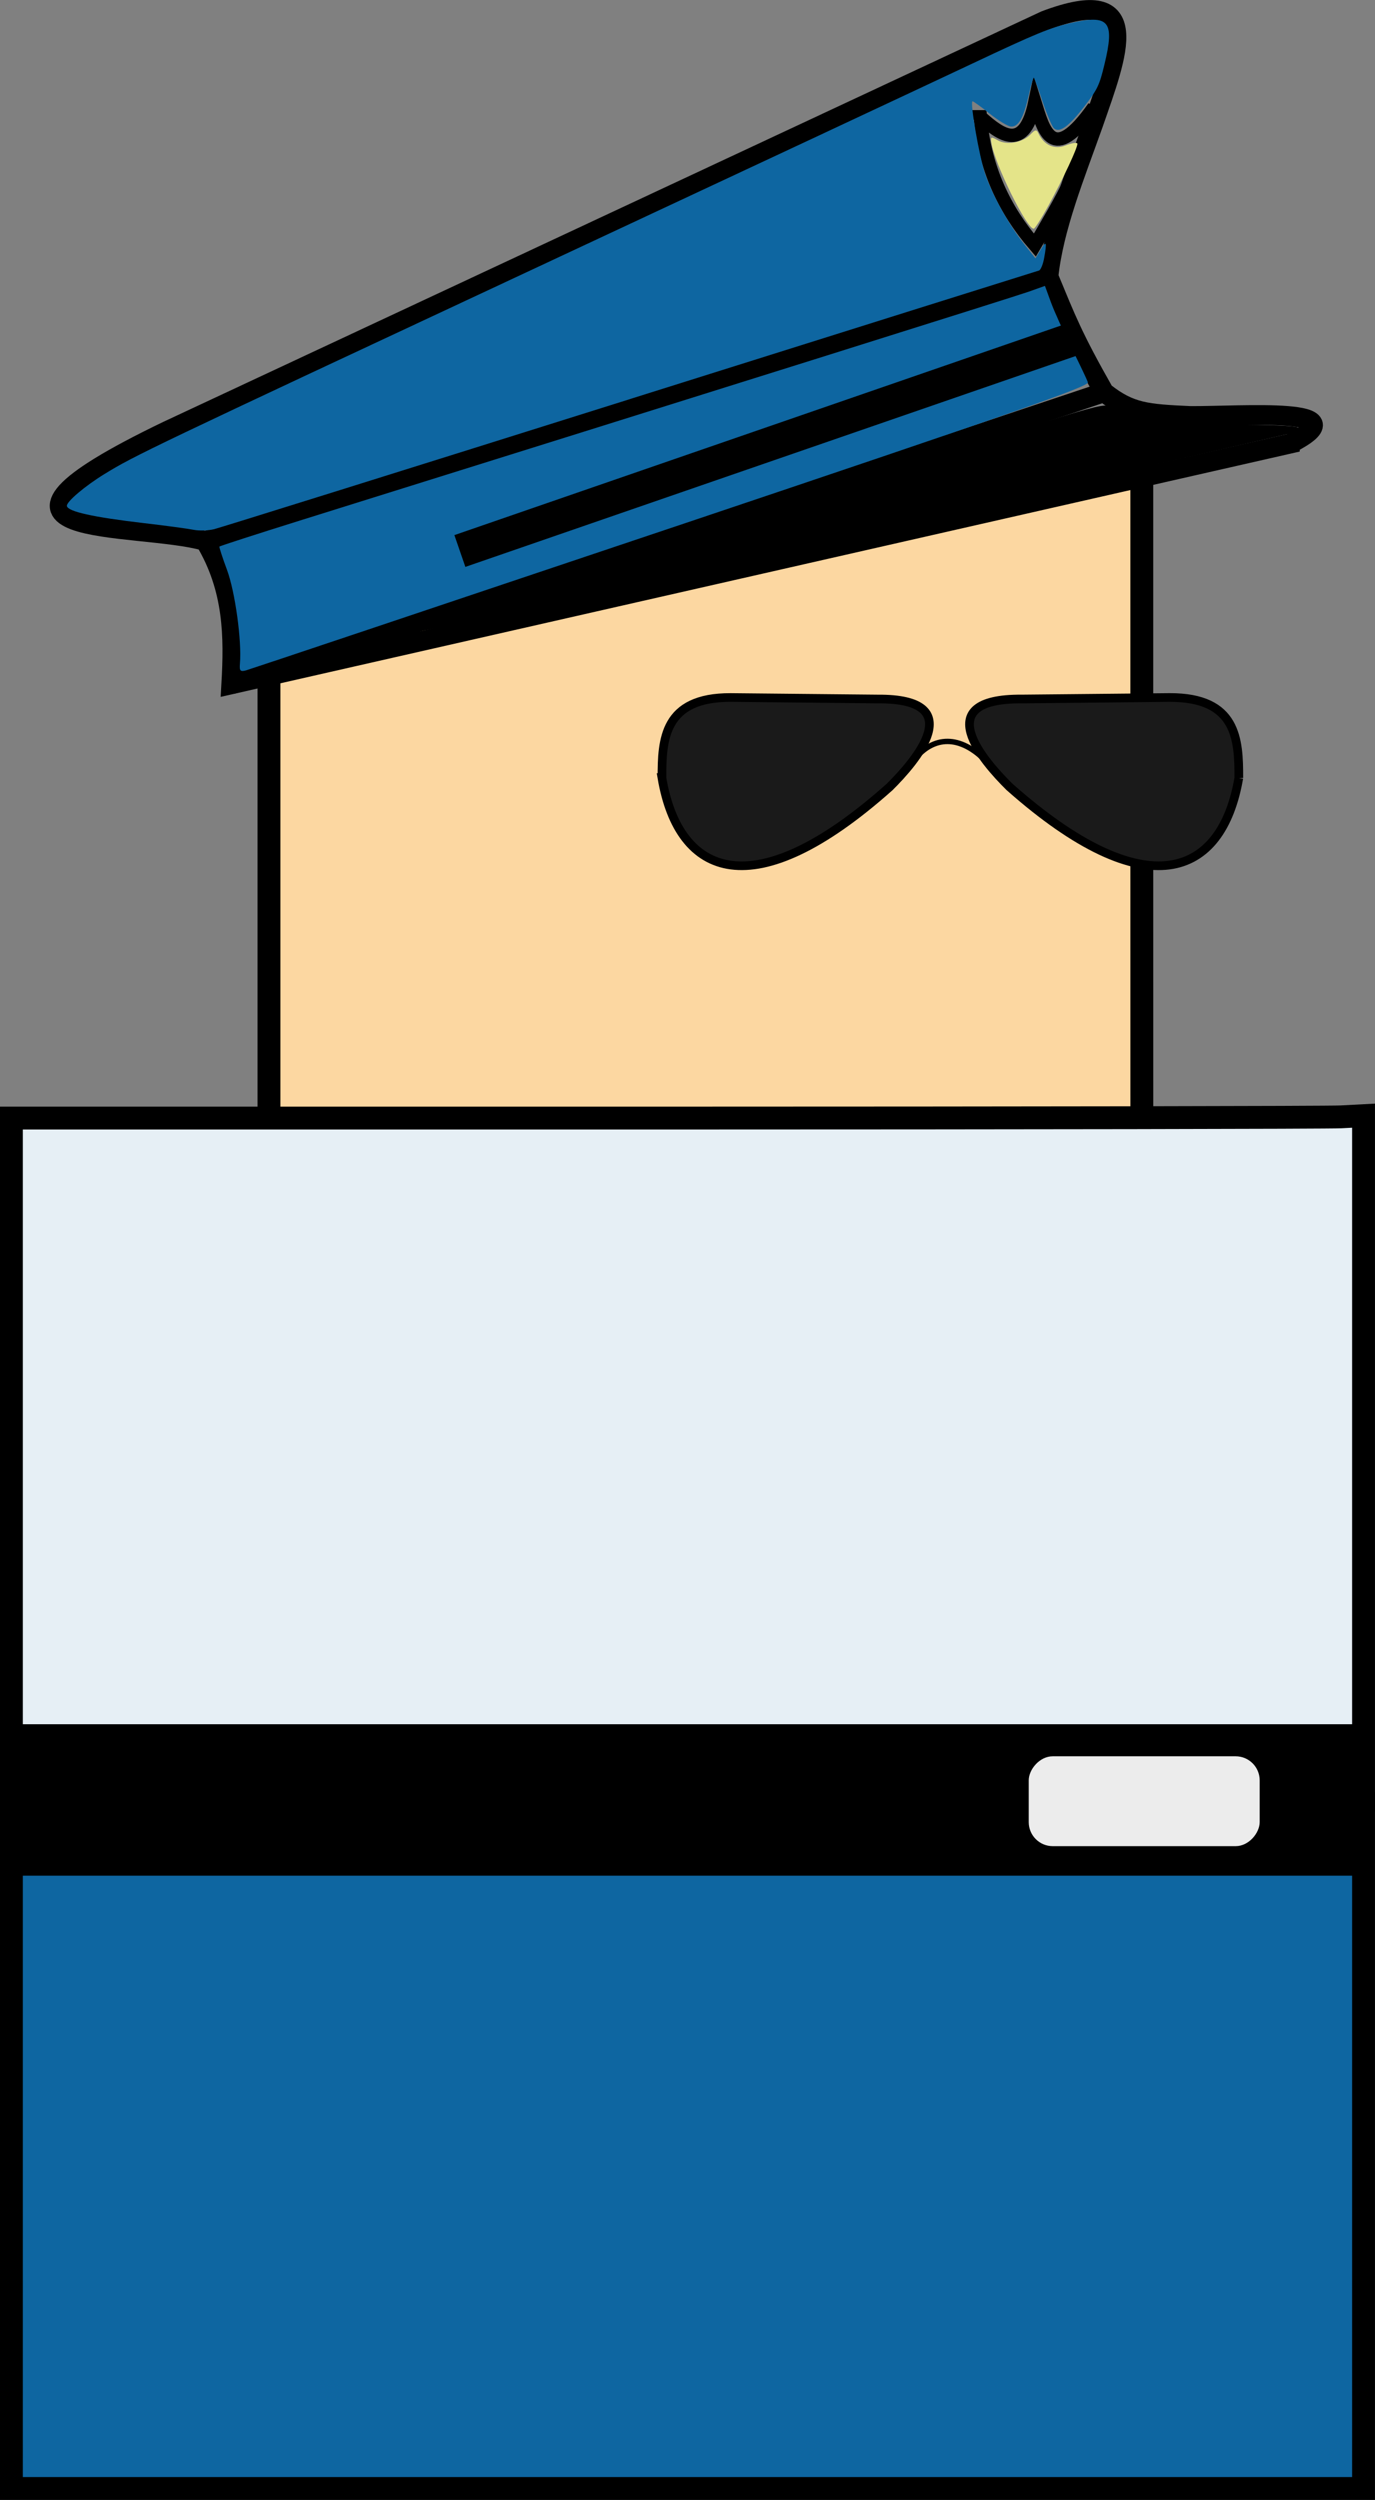 <?xml version="1.0" encoding="UTF-8" standalone="no"?>
<!-- Created with Inkscape (http://www.inkscape.org/) -->

<svg
   xmlns:dc="http://purl.org/dc/elements/1.1/"
   xmlns:cc="http://creativecommons.org/ns#"
   xmlns:rdf="http://www.w3.org/1999/02/22-rdf-syntax-ns#"
   xmlns:svg="http://www.w3.org/2000/svg"
   xmlns="http://www.w3.org/2000/svg"
   xmlns:sodipodi="http://sodipodi.sourceforge.net/DTD/sodipodi-0.dtd"
   xmlns:inkscape="http://www.inkscape.org/namespaces/inkscape"
   width="48.15mm"
   height="87.516mm"
   viewBox="0 0 48.15 87.516"
   version="1.1"
   id="svg2370"
   inkscape:version="0.92.4 (fd57863, 2020-04-02)"
   sodipodi:docname="police_chief.svg"
   inkscape:export-filename="/home/not-yeshwanth-reddy/Documents/Unity Projects/karepaaak_files/Designes/Exports/Player/police_chief.png"
   inkscape:export-xdpi="96"
   inkscape:export-ydpi="96">
  <rect x="0" y="0" width="48.15" height="87.516" fill="#808080" stroke="none"/>
  <defs
     id="defs2364" />
  <sodipodi:namedview
     id="base"
     pagecolor="#ffffff"
     bordercolor="#666666"
     borderopacity="1.0"
     inkscape:pageopacity="0.0"
     inkscape:pageshadow="2"
     inkscape:zoom="1.28"
     inkscape:cx="99.924432"
     inkscape:cy="214.10019"
     inkscape:document-units="mm"
     inkscape:current-layer="layer1"
     showgrid="false"
     inkscape:pagecheckerboard="true"
     inkscape:window-width="1366"
     inkscape:window-height="740"
     inkscape:window-x="0"
     inkscape:window-y="0"
     inkscape:window-maximized="1" />
  <g
     inkscape:label="Layer 1"
     inkscape:groupmode="layer"
     id="layer1"
     transform="translate(-151.074,-610.535)">
    <path
       style="opacity:1;fill:#fcd7a1;fill-opacity:1;stroke:#000000;stroke-width:0.8;stroke-miterlimit:4;stroke-dasharray:none;stroke-opacity:1"
       d="M 191.058,637.947 V 626.179 H 175.775 160.493 v 11.768 11.768 h 15.283 15.283 z"
       id="path4554-6-3"
       inkscape:connector-curvature="0"
       inkscape:export-filename="/home/not-yeshwanth-reddy/Desktop/alien.png"
       inkscape:export-xdpi="96"
       inkscape:export-ydpi="96" />
    <path
       style="opacity:1;fill:#0e66a1;fill-opacity:1;stroke:#000000;stroke-width:0.8;stroke-miterlimit:4;stroke-dasharray:none;stroke-opacity:1"
       d="m 198.823,685.673 v -11.978 l -0.793,0.042 c -0.436,0.023 -11.09,0.042 -23.675,0.043 l -22.882,2.6e-4 v 11.935 11.935 h 23.675 23.675 z"
       id="path2091-6"
       inkscape:connector-curvature="0"
       inkscape:export-xdpi="96"
       inkscape:export-ydpi="96" />
    <path
       style="opacity:1;fill:#e6eff5;fill-opacity:1;stroke:#000000;stroke-width:0.8;stroke-miterlimit:4;stroke-dasharray:none;stroke-opacity:1"
       d="m 198.823,661.569 v -11.978 l -0.793,0.042 c -0.436,0.023 -11.09,0.042 -23.675,0.043 l -22.882,2.7e-4 v 11.935 11.935 h 23.675 23.675 z"
       id="path2091-5-7"
       inkscape:connector-curvature="0"
       inkscape:export-xdpi="96"
       inkscape:export-ydpi="96" />
    <path
       style="opacity:1;fill:none;stroke:#000000;stroke-width:5.302;stroke-linecap:butt;stroke-linejoin:miter;stroke-miterlimit:4;stroke-dasharray:none;stroke-opacity:1"
       d="M 198.823,673.546 H 151.474"
       id="path1032"
       inkscape:connector-curvature="0"
       inkscape:export-xdpi="96"
       inkscape:export-ydpi="96" />
    <rect
       style="opacity:1;fill:#ececec;fill-opacity:1;stroke:#ffecec;stroke-width:3.207;stroke-miterlimit:4;stroke-dasharray:none;stroke-opacity:0"
       id="rect1044"
       width="8.088"
       height="3.147"
       x="-195.186"
       y="672.017"
       ry="0.843"
       inkscape:export-xdpi="96"
       inkscape:export-ydpi="96"
       transform="scale(-1,1)" />
    <path
       style="opacity:1;fill:none;stroke:#000000;stroke-width:0.692;stroke-linecap:butt;stroke-linejoin:miter;stroke-miterlimit:4;stroke-dasharray:none;stroke-opacity:1"
       d="m 196.262,626.062 -37.089,8.429 c 0.095,-1.67 0.087,-3.341 -0.914,-5.017 -2.4,-0.689 -9.382,0.02 -1.316,-3.859 l 30.728,-14.359 c 3.555,-1.347 2.519,1.212 1.695,3.59 -0.645,1.817 -1.399,3.657 -1.578,5.372 0.616,1.488 0.847,2.108 1.949,4.047 0.914,0.724 1.496,0.763 3.026,0.833 1.831,0.008 6.036,-0.335 3.499,0.963 z"
       id="path4769-5"
       inkscape:connector-curvature="0"
       sodipodi:nodetypes="cccccccccc"
       inkscape:export-xdpi="96"
       inkscape:export-ydpi="96" />
    <path
       style="opacity:1;fill:none;stroke:#000000;stroke-width:0.692;stroke-linecap:butt;stroke-linejoin:miter;stroke-miterlimit:4;stroke-dasharray:none;stroke-opacity:1"
       d="m 187.788,620.219 -29.529,9.255"
       id="path4771-6"
       inkscape:connector-curvature="0"
       inkscape:export-xdpi="96"
       inkscape:export-ydpi="96" />
    <path
       style="opacity:1;fill:none;stroke:#000000;stroke-width:0.692;stroke-linecap:butt;stroke-linejoin:miter;stroke-miterlimit:4;stroke-dasharray:none;stroke-opacity:1"
       d="m 189.737,624.266 -30.563,10.226"
       id="path4773-2"
       inkscape:connector-curvature="0"
       inkscape:export-xdpi="96"
       inkscape:export-ydpi="96" />
    <path
       style="opacity:1;fill:none;stroke:#000000;stroke-width:0.468px;stroke-linecap:butt;stroke-linejoin:miter;stroke-opacity:1"
       d="m 185.402,614.623 c 0.148,1.789 0.84,3.254 1.91,4.492 0.884,-1.506 1.813,-2.99 2.068,-4.829 -1.464,2.079 -1.762,0.798 -2.066,-0.177 -0.365,1.759 -1.179,1.174 -1.912,0.514 z"
       id="path4775-9"
       inkscape:connector-curvature="0"
       sodipodi:nodetypes="ccccc"
       inkscape:export-xdpi="96"
       inkscape:export-ydpi="96" />
    <path
       style="opacity:1;fill:#0e66a1;fill-opacity:1;stroke:#ff00ec;stroke-width:0.313;stroke-miterlimit:4;stroke-dasharray:none;stroke-opacity:0"
       d="m 173.147,624.501 c 7.809,-2.456 14.248,-4.479 14.309,-4.495 0.06,-0.016 0.143,-0.215 0.183,-0.441 0.102,-0.572 0.077,-0.626 -0.128,-0.282 l -0.177,0.297 -0.392,-0.494 c -0.54,-0.681 -1.118,-1.719 -1.371,-2.465 -0.205,-0.602 -0.538,-2.519 -0.441,-2.54 0.025,-0.005 0.293,0.187 0.595,0.428 0.302,0.241 0.637,0.446 0.744,0.455 0.265,0.023 0.448,-0.296 0.63,-1.1 0.08,-0.352 0.16,-0.626 0.179,-0.609 0.019,0.017 0.159,0.399 0.31,0.85 0.151,0.451 0.329,0.866 0.395,0.923 0.197,0.169 0.522,-0.067 1.068,-0.775 0.456,-0.591 0.522,-0.729 0.698,-1.458 0.368,-1.519 0.169,-1.762 -1.186,-1.452 -0.73,0.167 -1.209,0.365 -3.443,1.419 -1.427,0.674 -8.308,3.894 -15.291,7.155 -13.571,6.339 -14.025,6.556 -15.094,7.211 -0.687,0.421 -1.34,0.975 -1.319,1.119 0.028,0.196 0.915,0.393 2.706,0.602 0.765,0.089 1.544,0.194 1.732,0.233 0.188,0.039 0.511,0.029 0.718,-0.022 0.207,-0.051 6.765,-2.102 14.575,-4.558 z"
       id="path4785-1"
       inkscape:connector-curvature="0"
       inkscape:export-xdpi="96"
       inkscape:export-ydpi="96" />
    <path
       style="opacity:1;fill:#0e66a1;fill-opacity:1;stroke:#ff00ec;stroke-width:0.443;stroke-miterlimit:4;stroke-dasharray:none;stroke-opacity:0"
       d="m 174.583,629.013 c 12.145,-4.081 14.635,-4.951 14.586,-5.096 -0.032,-0.096 -0.289,-0.637 -0.571,-1.201 -0.282,-0.564 -0.607,-1.284 -0.722,-1.599 l -0.21,-0.574 -0.573,0.204 c -0.474,0.169 -10.789,3.407 -25.435,7.985 -1.582,0.495 -2.887,0.916 -2.9,0.937 -0.013,0.021 0.107,0.389 0.266,0.818 0.283,0.764 0.52,2.482 0.452,3.28 -0.022,0.255 0.013,0.291 0.219,0.234 0.134,-0.037 6.834,-2.283 14.889,-4.989 z"
       id="path4787-2"
       inkscape:connector-curvature="0"
       inkscape:export-xdpi="96"
       inkscape:export-ydpi="96" />
    <path
       style="opacity:1;fill:#000000;fill-opacity:1;stroke:#ff00ec;stroke-width:0.443;stroke-miterlimit:4;stroke-dasharray:none;stroke-opacity:0"
       d="m 182.924,628.77 c 7.489,-1.712 13.637,-3.127 13.661,-3.142 0.025,-0.016 -0.01,-0.075 -0.074,-0.13 -0.065,-0.056 -1.084,-0.099 -2.263,-0.096 -2.79,0.008 -3.644,-0.115 -4.282,-0.611 -0.247,-0.192 -0.442,-0.131 -12.074,3.758 -6.503,2.174 -11.937,3.999 -12.077,4.054 -0.393,0.157 2.425,-0.474 17.111,-3.832 z"
       id="path4789-7"
       inkscape:connector-curvature="0"
       inkscape:export-xdpi="96"
       inkscape:export-ydpi="96" />
    <path
       style="opacity:1;fill:#e4e489;fill-opacity:1;stroke:#ff00ec;stroke-width:0.443;stroke-miterlimit:4;stroke-dasharray:none;stroke-opacity:0"
       d="m 187.786,617.739 c 0.526,-0.964 1.034,-2.05 1.016,-2.175 -0.006,-0.051 -0.191,-0.023 -0.408,0.062 -0.399,0.156 -0.762,-0.007 -0.96,-0.429 -0.062,-0.134 -0.113,-0.126 -0.274,0.043 -0.271,0.285 -0.83,0.387 -1.143,0.208 -0.241,-0.137 -0.258,-0.131 -0.226,0.087 0.104,0.723 1.257,3.055 1.486,3.005 0.044,-0.01 0.273,-0.371 0.509,-0.802 z"
       id="path4791-0"
       inkscape:connector-curvature="0"
       inkscape:export-xdpi="96"
       inkscape:export-ydpi="96" />
    <path
       style="opacity:1;fill:none;stroke:#000000;stroke-width:1.177;stroke-linecap:butt;stroke-linejoin:miter;stroke-miterlimit:4;stroke-dasharray:none;stroke-opacity:1"
       d="m 188.759,622.37 -21.581,7.454"
       id="path4793-9"
       inkscape:connector-curvature="0"
       sodipodi:nodetypes="cc"
       inkscape:export-xdpi="96"
       inkscape:export-ydpi="96" />
    <path
       style="opacity:1;fill:#1a1a1a;stroke:#000000;stroke-width:0.304px;stroke-linecap:butt;stroke-linejoin:miter;stroke-opacity:1"
       d="m 194.455,637.768 c -0.594,3.472 -3.237,4.561 -8.03,0.314 -0.906,-0.895 -2.847,-3.104 0.433,-3.077 l 5.175,-0.053 c 2.355,-0.007 2.426,1.474 2.422,2.816 z"
       id="path6703"
       inkscape:connector-curvature="0"
       sodipodi:nodetypes="cccccc"
       inkscape:export-xdpi="96"
       inkscape:export-ydpi="96" />
    <path
       style="opacity:1;fill:#1a1a1a;stroke:#000000;stroke-width:0.303px;stroke-linecap:butt;stroke-linejoin:miter;stroke-opacity:1"
       d="m 174.254,637.768 c 0.59,3.472 3.215,4.561 7.976,0.314 0.9,-0.895 2.827,-3.104 -0.43,-3.077 l -5.14,-0.053 c -2.339,-0.007 -2.41,1.474 -2.405,2.816 z"
       id="path6703-3"
       inkscape:connector-curvature="0"
       sodipodi:nodetypes="cccccc"
       inkscape:export-xdpi="96"
       inkscape:export-ydpi="96" />
    <path
       style="opacity:1;fill:none;stroke:#000000;stroke-width:0.189;stroke-linecap:butt;stroke-linejoin:miter;stroke-miterlimit:4;stroke-dasharray:none;stroke-opacity:1"
       d="m 185.611,637.19 c -0.906,-0.935 -1.853,-0.918 -2.542,-0.038"
       id="path6720"
       inkscape:connector-curvature="0"
       sodipodi:nodetypes="cc"
       inkscape:export-xdpi="96"
       inkscape:export-ydpi="96" />
  </g>
</svg>
